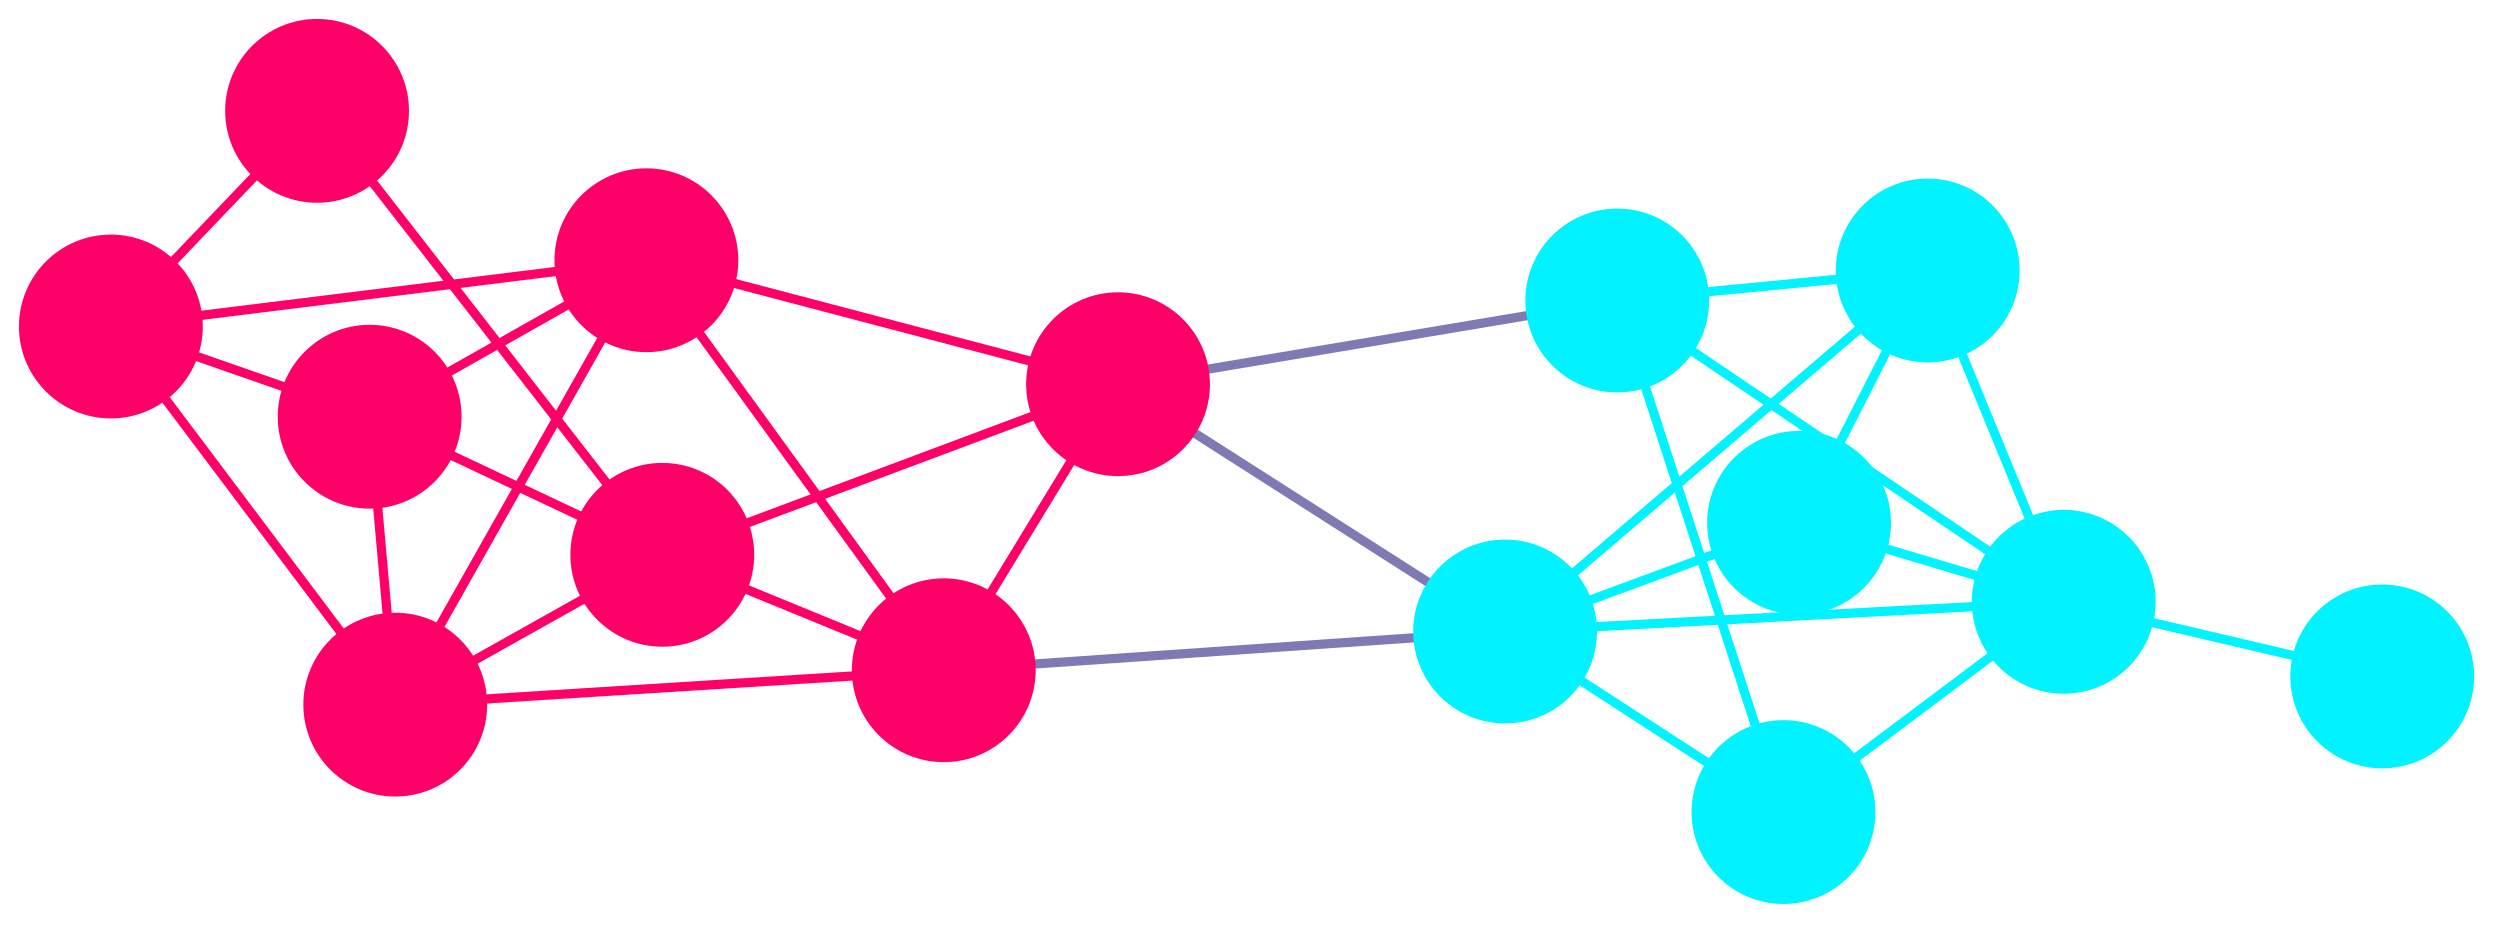 <?xml version="1.0" encoding="UTF-8" standalone="no"?>
<!DOCTYPE svg PUBLIC "-//W3C//DTD SVG 1.1//EN" "http://www.w3.org/Graphics/SVG/1.1/DTD/svg11.dtd">
<svg width="100%" height="100%" viewBox="0 0 272 101" version="1.1" xmlns="http://www.w3.org/2000/svg" xmlns:xlink="http://www.w3.org/1999/xlink" xml:space="preserve" xmlns:serif="http://www.serif.com/" style="fill-rule:evenodd;clip-rule:evenodd;">
    <g transform="matrix(1,0,0,1,1.837,-446.542)">
        <path d="M257.349,520.135L222.697,512.017" style="fill:none;fill-rule:nonzero;stroke:rgb(0,243,255);stroke-width:1px;"/>
    </g>
    <g transform="matrix(1,0,0,1,1.837,-446.542)">
        <path d="M68.49,474.856L119.805,488.344" style="fill:none;fill-rule:nonzero;stroke:rgb(255,0,105);stroke-width:1px;"/>
    </g>
    <g transform="matrix(1,0,0,1,1.837,-446.542)">
        <path d="M192.206,534.895L161.918,515.249" style="fill:none;fill-rule:nonzero;stroke:rgb(0,243,255);stroke-width:1px;"/>
    </g>
    <g transform="matrix(1,0,0,1,1.837,-446.542)">
        <path d="M100.844,519.464L161.918,515.249" style="fill:none;fill-rule:nonzero;stroke:rgb(127,121,180);stroke-width:1px;"/>
    </g>
    <g transform="matrix(1,0,0,1,1.837,-446.542)">
        <path d="M38.38,491.882L41.167,523.206" style="fill:none;fill-rule:nonzero;stroke:rgb(255,0,105);stroke-width:1px;"/>
    </g>
    <g transform="matrix(1,0,0,1,1.837,-446.542)">
        <path d="M119.805,488.344L174.12,479.236" style="fill:none;fill-rule:nonzero;stroke:rgb(127,121,180);stroke-width:1px;"/>
    </g>
    <g transform="matrix(1,0,0,1,1.837,-446.542)">
        <path d="M222.697,512.017L161.918,515.249" style="fill:none;fill-rule:nonzero;stroke:rgb(0,243,255);stroke-width:1px;"/>
    </g>
    <g transform="matrix(1,0,0,1,1.837,-446.542)">
        <path d="M222.697,512.017L193.901,503.425" style="fill:none;fill-rule:nonzero;stroke:rgb(0,243,255);stroke-width:1px;"/>
    </g>
    <g transform="matrix(1,0,0,1,1.837,-446.542)">
        <path d="M222.697,512.017L207.897,475.972" style="fill:none;fill-rule:nonzero;stroke:rgb(0,243,255);stroke-width:1px;"/>
    </g>
    <g transform="matrix(1,0,0,1,1.837,-446.542)">
        <path d="M207.897,475.972L174.12,479.236" style="fill:none;fill-rule:nonzero;stroke:rgb(0,243,255);stroke-width:1px;"/>
    </g>
    <g transform="matrix(1,0,0,1,1.837,-446.542)">
        <path d="M174.12,479.236L222.697,512.017" style="fill:none;fill-rule:nonzero;stroke:rgb(0,243,255);stroke-width:1px;"/>
    </g>
    <g transform="matrix(1,0,0,1,1.837,-446.542)">
        <path d="M161.918,515.249L207.897,475.972" style="fill:none;fill-rule:nonzero;stroke:rgb(0,243,255);stroke-width:1px;"/>
    </g>
    <g transform="matrix(1,0,0,1,1.837,-446.542)">
        <path d="M193.901,503.425L161.918,515.249" style="fill:none;fill-rule:nonzero;stroke:rgb(0,243,255);stroke-width:1px;"/>
    </g>
    <g transform="matrix(1,0,0,1,1.837,-446.542)">
        <path d="M193.901,503.425L207.897,475.972" style="fill:none;fill-rule:nonzero;stroke:rgb(0,243,255);stroke-width:1px;"/>
    </g>
    <g transform="matrix(1,0,0,1,1.837,-446.542)">
        <path d="M119.805,488.344L100.844,519.464" style="fill:none;fill-rule:nonzero;stroke:rgb(255,0,105);stroke-width:1px;"/>
    </g>
    <g transform="matrix(1,0,0,1,1.837,-446.542)">
        <path d="M192.206,534.895L222.697,512.017" style="fill:none;fill-rule:nonzero;stroke:rgb(0,243,255);stroke-width:1px;"/>
    </g>
    <g transform="matrix(1,0,0,1,1.837,-446.542)">
        <path d="M70.22,506.905L100.844,519.464" style="fill:none;fill-rule:nonzero;stroke:rgb(255,0,105);stroke-width:1px;"/>
    </g>
    <g transform="matrix(1,0,0,1,1.837,-446.542)">
        <path d="M70.22,506.905L119.805,488.344" style="fill:none;fill-rule:nonzero;stroke:rgb(255,0,105);stroke-width:1px;"/>
    </g>
    <g transform="matrix(1,0,0,1,1.837,-446.542)">
        <path d="M41.167,523.206L100.844,519.464" style="fill:none;fill-rule:nonzero;stroke:rgb(255,0,105);stroke-width:1px;"/>
    </g>
    <g transform="matrix(1,0,0,1,1.837,-446.542)">
        <path d="M38.38,491.882L70.22,506.905" style="fill:none;fill-rule:nonzero;stroke:rgb(255,0,105);stroke-width:1px;"/>
    </g>
    <g transform="matrix(1,0,0,1,1.837,-446.542)">
        <path d="M38.38,491.882L68.49,474.856" style="fill:none;fill-rule:nonzero;stroke:rgb(255,0,105);stroke-width:1px;"/>
    </g>
    <g transform="matrix(1,0,0,1,1.837,-446.542)">
        <path d="M41.167,523.206L70.22,506.905" style="fill:none;fill-rule:nonzero;stroke:rgb(255,0,105);stroke-width:1px;"/>
    </g>
    <g transform="matrix(1,0,0,1,1.837,-446.542)">
        <path d="M119.805,488.344L161.918,515.249" style="fill:none;fill-rule:nonzero;stroke:rgb(127,121,180);stroke-width:1px;"/>
    </g>
    <g transform="matrix(1,0,0,1,1.837,-446.542)">
        <path d="M100.844,519.464L68.49,474.856" style="fill:none;fill-rule:nonzero;stroke:rgb(255,0,105);stroke-width:1px;"/>
    </g>
    <g transform="matrix(1,0,0,1,1.837,-446.542)">
        <path d="M174.12,479.236L192.206,534.895" style="fill:none;fill-rule:nonzero;stroke:rgb(0,243,255);stroke-width:1px;"/>
    </g>
    <g transform="matrix(1,0,0,1,1.837,-446.542)">
        <path d="M10.225,482.067L32.661,458.603" style="fill:none;fill-rule:nonzero;stroke:rgb(255,0,105);stroke-width:1px;"/>
    </g>
    <g transform="matrix(1,0,0,1,1.837,-446.542)">
        <path d="M10.225,482.067L41.167,523.206" style="fill:none;fill-rule:nonzero;stroke:rgb(255,0,105);stroke-width:1px;"/>
    </g>
    <g transform="matrix(1,0,0,1,1.837,-446.542)">
        <path d="M32.661,458.603L70.22,506.905" style="fill:none;fill-rule:nonzero;stroke:rgb(255,0,105);stroke-width:1px;"/>
    </g>
    <g transform="matrix(1,0,0,1,1.837,-446.542)">
        <path d="M10.225,482.067L38.38,491.882" style="fill:none;fill-rule:nonzero;stroke:rgb(255,0,105);stroke-width:1px;"/>
    </g>
    <g transform="matrix(1,0,0,1,1.837,-446.542)">
        <path d="M68.49,474.856L41.167,523.206" style="fill:none;fill-rule:nonzero;stroke:rgb(255,0,105);stroke-width:1px;"/>
    </g>
    <g transform="matrix(1,0,0,1,1.837,-446.542)">
        <path d="M68.49,474.856L10.225,482.067" style="fill:none;fill-rule:nonzero;stroke:rgb(255,0,105);stroke-width:1px;"/>
    </g>
    <g transform="matrix(1,0,0,1,1.837,-446.542)">
        <circle cx="68.49" cy="474.856" r="10" style="fill:rgb(255,0,105);"/>
    </g>
    <g transform="matrix(1,0,0,1,1.837,-446.542)">
        <circle cx="32.661" cy="458.603" r="10" style="fill:rgb(255,0,105);"/>
    </g>
    <g transform="matrix(1,0,0,1,1.837,-446.542)">
        <circle cx="174.12" cy="479.236" r="10" style="fill:rgb(0,243,255);"/>
    </g>
    <g transform="matrix(1,0,0,1,1.837,-446.542)">
        <circle cx="192.206" cy="534.895" r="10" style="fill:rgb(0,243,255);"/>
    </g>
    <g transform="matrix(1,0,0,1,1.837,-446.542)">
        <circle cx="257.349" cy="520.135" r="10" style="fill:rgb(0,243,255);"/>
    </g>
    <g transform="matrix(1,0,0,1,1.837,-446.542)">
        <circle cx="207.897" cy="475.972" r="10" style="fill:rgb(0,243,255);"/>
    </g>
    <g transform="matrix(1,0,0,1,1.837,-446.542)">
        <circle cx="193.901" cy="503.425" r="10" style="fill:rgb(0,243,255);"/>
    </g>
    <g transform="matrix(1,0,0,1,1.837,-446.542)">
        <circle cx="119.805" cy="488.344" r="10" style="fill:rgb(255,0,105);"/>
    </g>
    <g transform="matrix(1,0,0,1,1.837,-446.542)">
        <circle cx="161.918" cy="515.249" r="10" style="fill:rgb(0,243,255);"/>
    </g>
    <g transform="matrix(1,0,0,1,1.837,-446.542)">
        <circle cx="222.697" cy="512.017" r="10" style="fill:rgb(0,243,255);"/>
    </g>
    <g transform="matrix(1,0,0,1,1.837,-446.542)">
        <circle cx="41.167" cy="523.206" r="10" style="fill:rgb(255,0,105);"/>
    </g>
    <g transform="matrix(1,0,0,1,1.837,-446.542)">
        <circle cx="70.22" cy="506.905" r="10" style="fill:rgb(255,0,105);"/>
    </g>
    <g transform="matrix(1,0,0,1,1.837,-446.542)">
        <circle cx="100.844" cy="519.464" r="10" style="fill:rgb(255,0,105);"/>
    </g>
    <g transform="matrix(1,0,0,1,1.837,-446.542)">
        <circle cx="38.38" cy="491.882" r="10" style="fill:rgb(255,0,105);"/>
    </g>
    <g transform="matrix(1,0,0,1,1.837,-446.542)">
        <circle cx="10.225" cy="482.067" r="10" style="fill:rgb(255,0,105);"/>
    </g>
</svg>
